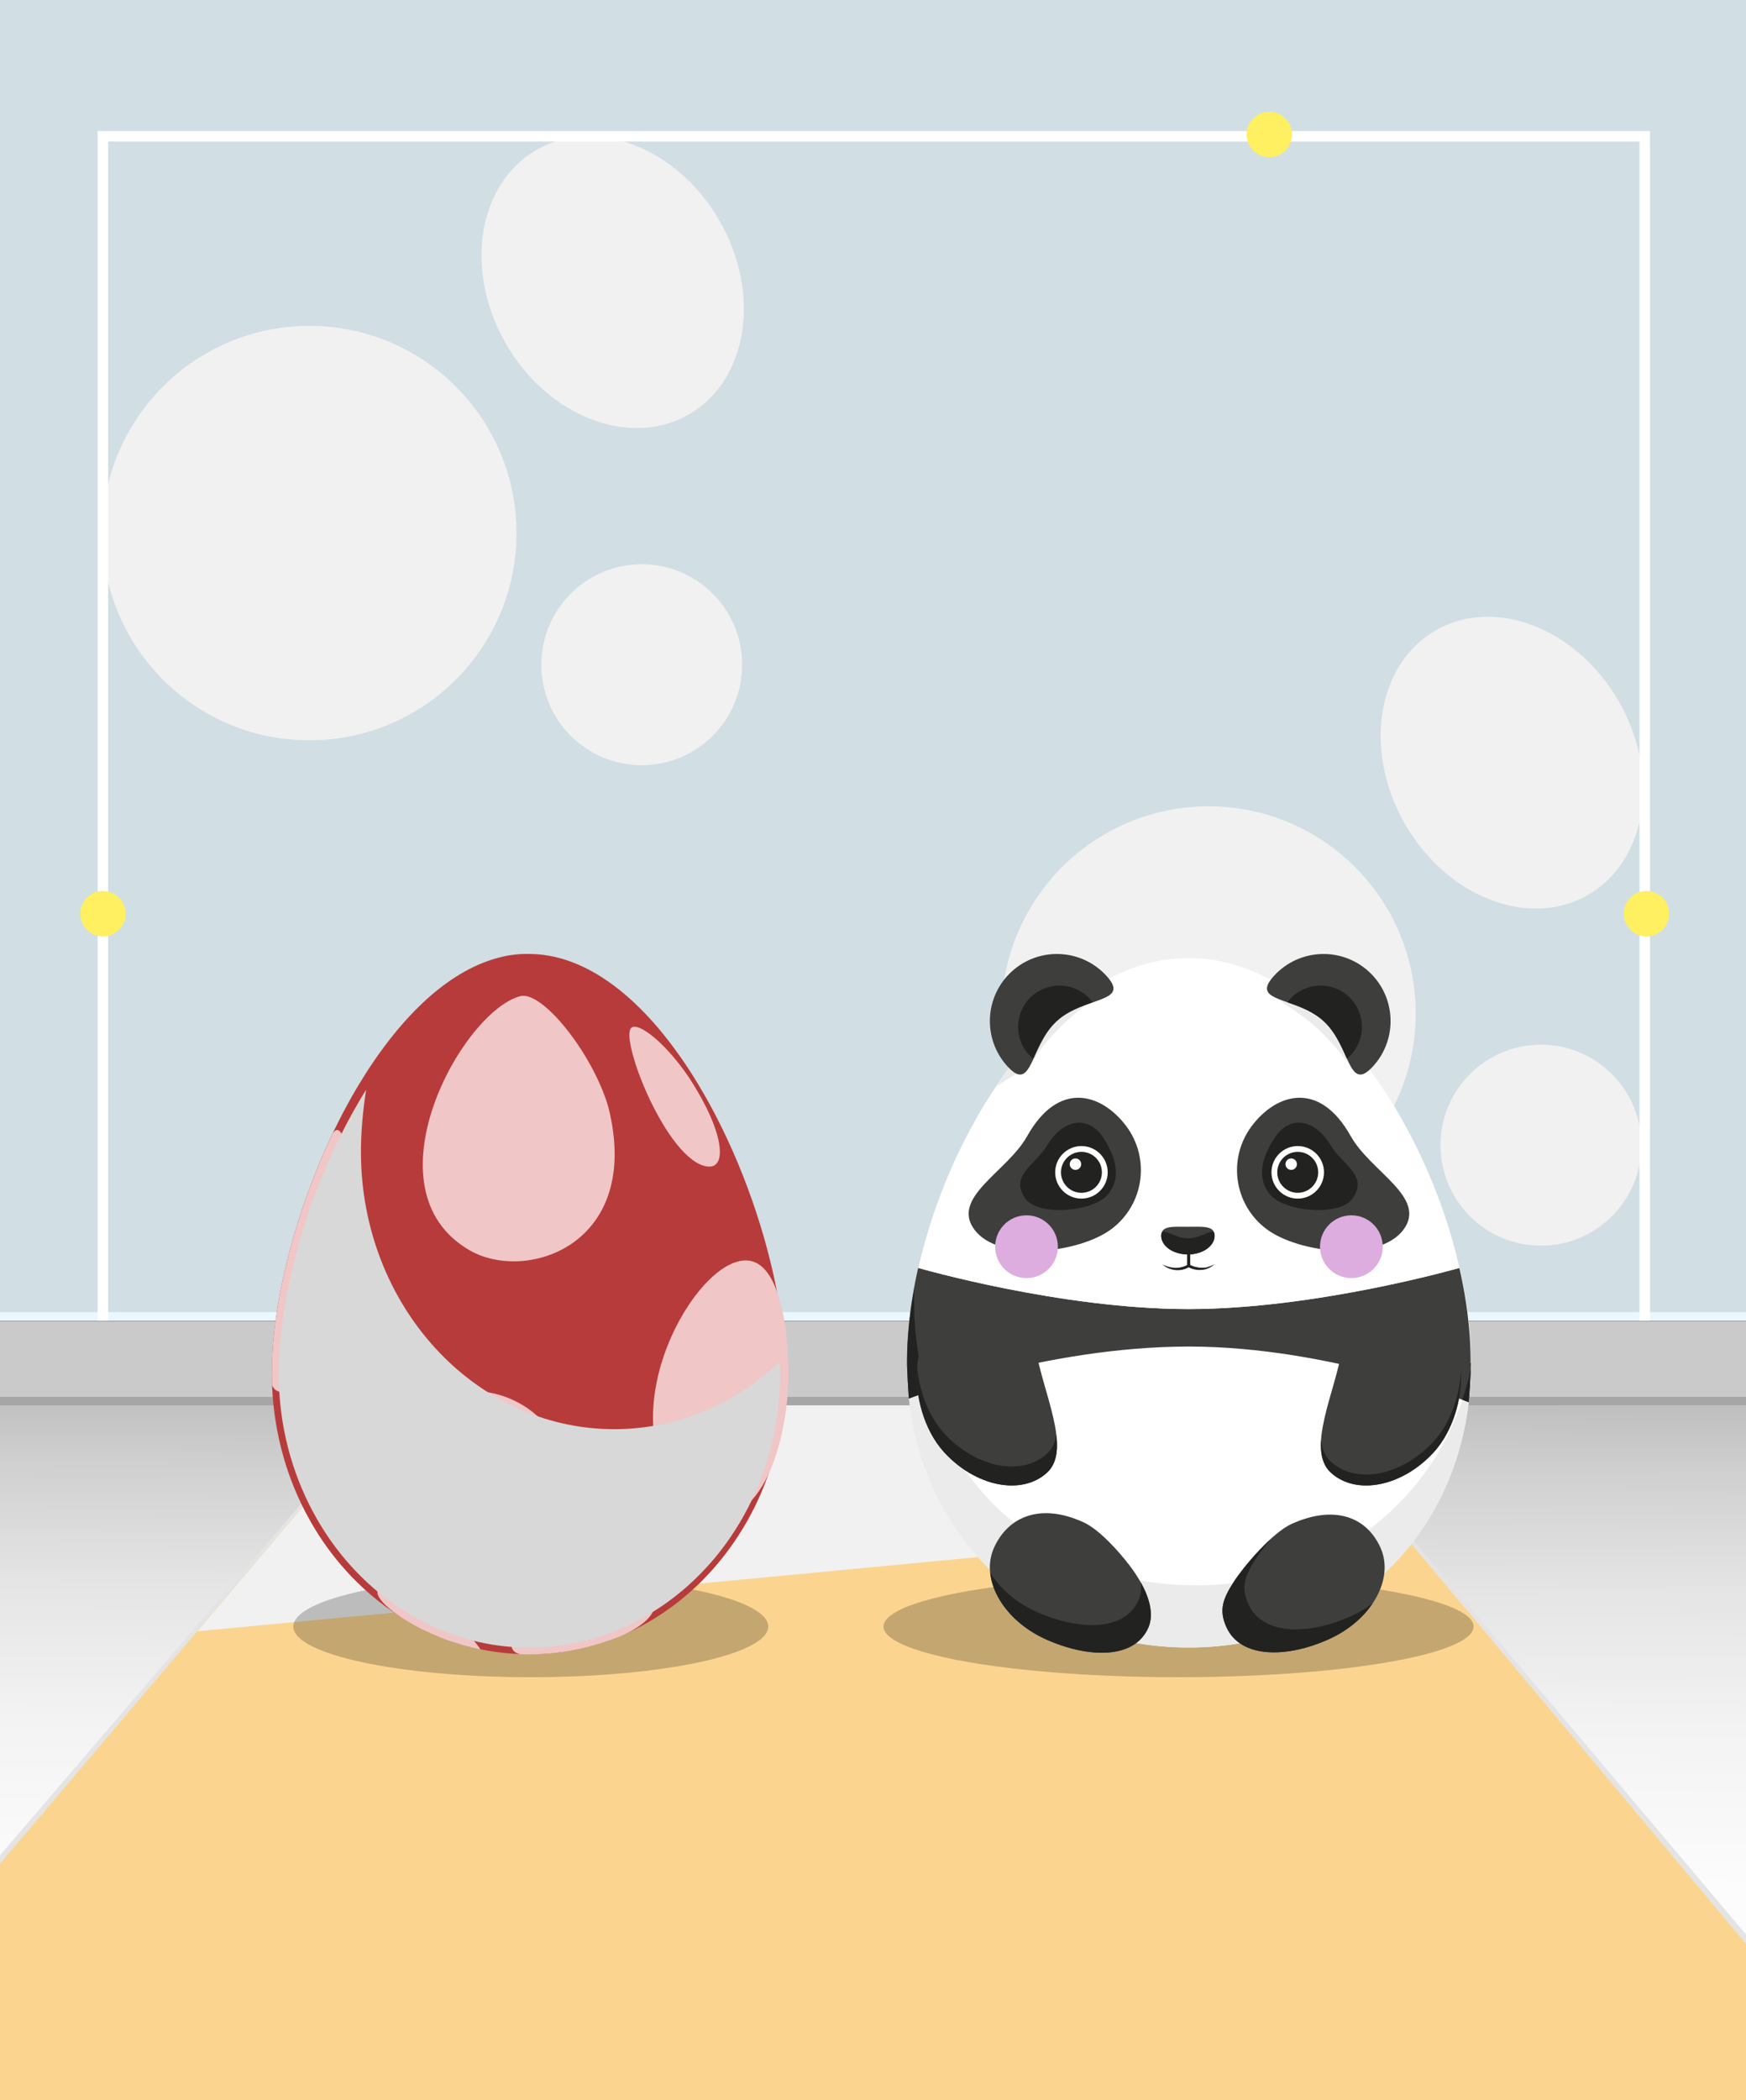 <?xml version="1.0" encoding="UTF-8"?><svg xmlns="http://www.w3.org/2000/svg" xmlns:xlink="http://www.w3.org/1999/xlink" viewBox="0 0 500 601"><rect x="0" y="0" width="500" height="601" fill="#808080" stroke="none"/><defs><style>.cls-1{fill:#e8f8fe;}.cls-2{fill:#fff;}.cls-3{fill:#cacaca;}.cls-4{fill:#dcadde;}.cls-5{fill:#a6a6a6;}.cls-6{isolation:isolate;}.cls-7{fill:#fbd58f;}.cls-8{fill:#f0c6c6;}.cls-9{fill:#b83b3b;}.cls-10{fill:url(#Degradado_sin_nombre_5);}.cls-10,.cls-11,.cls-12,.cls-13,.cls-14,.cls-15{mix-blend-mode:multiply;}.cls-16{stroke:#fff;stroke-miterlimit:10;stroke-width:3px;}.cls-16,.cls-17{fill:none;}.cls-11,.cls-18{fill:#f1f1f1;}.cls-19{fill:#d1dee4;}.cls-20{fill:#3e3e3d;}.cls-21{clip-path:url(#clippath);}.cls-22{fill:#ebebeb;}.cls-12{opacity:.22;}.cls-23{fill:#cceaf0;}.cls-24{fill:#222221;}.cls-25{fill:#3f2d1f;}.cls-13{fill:#e4e4e4;}.cls-26{fill:#fff061;}.cls-14{fill:#d8d8d8;}</style><clipPath id="clippath"><rect class="cls-17" width="500" height="601"/></clipPath><linearGradient id="Degradado_sin_nombre_5" x1="249.15" y1="612.07" x2="250.44" y2="383.91" gradientUnits="userSpaceOnUse"><stop offset="0" stop-color="#fff"/><stop offset=".32" stop-color="#fcfcfc"/><stop offset=".52" stop-color="#f3f3f3"/><stop offset=".69" stop-color="#e5e5e5"/><stop offset=".84" stop-color="#d0d0d0"/><stop offset=".97" stop-color="#b6b6b6"/><stop offset="1" stop-color="#b0b0b0"/></linearGradient></defs><g class="cls-6"><g id="Capa_2"><g id="Capa_1-2"><g class="cls-21"><rect id="pared" class="cls-19" width="500" height="378"/><rect id="suelo" class="cls-23" x="-.34" y="382" width="500.34" height="219"/><rect id="suelo-2" class="cls-10" x="-.34" y="382" width="500.34" height="219"/><g id="alfombra"><polygon class="cls-13" points="540 601 0 601 .01 530.96 109.8 402.83 371.99 402 500 553.62 540 601"/><polygon id="alfombra-2" class="cls-7" points="537.38 601 -.38 601 .01 533.38 111.31 402.24 370.84 402 500 556.33 537.38 601"/><polygon class="cls-11" points="397.98 434.43 56.55 466.86 111.31 402.24 370.84 402 397.98 434.43"/></g><g id="zocalo"><rect class="cls-3" y="378.13" width="500" height="24.06"/><rect class="cls-5" y="399.79" width="500" height="2.4"/><rect class="cls-1" y="375.49" width="500" height="2.4"/></g><ellipse class="cls-12" cx="337.5" cy="465.5" rx="84.5" ry="14.5"/><ellipse class="cls-12" cx="152" cy="465.5" rx="68" ry="14.5"/><g><g><g id="ursids" class="cls-15"><circle class="cls-18" cx="88.6" cy="152.57" r="59.31"/><ellipse class="cls-18" cx="175.45" cy="80.76" rx="35.29" ry="43.69" transform="translate(-16.87 98.54) rotate(-30)"/><circle class="cls-18" cx="183.77" cy="190.24" r="28.76"/></g><g id="ursids-2" class="cls-15"><circle class="cls-18" cx="346.1" cy="290.07" r="59.31"/><ellipse class="cls-18" cx="432.95" cy="218.26" rx="35.29" ry="43.69" transform="translate(-51.13 245.72) rotate(-30)"/><circle class="cls-18" cx="441.27" cy="327.74" r="28.76"/></g></g><polyline class="cls-16" points="29.46 378 29.46 39 471 39 471 378"/></g><g><g id="G02L01T01_BNB"><path class="cls-2" d="m421.23,388.96v1.38c0,.48,0,.96-.02,1.43,0,.28,0,.57-.02.85-.02.48-.03.96-.06,1.44,0,.09,0,.19,0,.28,0,.24-.02.48-.03.72-.03.6-.07,1.2-.11,1.79,0,.04,0,.08,0,.13-.05.69-.11,1.38-.17,2.06v.02c-.06.6-.12,1.2-.19,1.79-.02.14-.02.27-.04.38,0,.02,0,.05,0,.07-.08.66-.17,1.32-.26,1.98-.02.14-.04.28-.06.42-.09.6-.18,1.19-.28,1.78-.02.06-.02.11-.03.17-.11.65-.23,1.29-.35,1.93,0,.07-.02.13-.04.2-.1.55-.22,1.1-.34,1.64-.08.39-.17.77-.26,1.16-.04.19-.08.37-.13.55-.12.5-.24.99-.37,1.47-.04.19-.09.37-.14.54-.09.4-.2.8-.32,1.19-.14.55-.31,1.1-.47,1.64-.16.54-.33,1.08-.5,1.61-.02.07-.04.13-.07.2-.12.38-.24.75-.37,1.12-.13.4-.28.8-.43,1.21-.21.58-.43,1.17-.65,1.74-.22.58-.46,1.16-.69,1.73-1.07,2.59-2.28,5.1-3.6,7.51-.18.35-.37.69-.57,1.03-.29.51-.59,1.02-.89,1.53-.24.39-.46.77-.71,1.15-.03.06-.07.13-.11.18-.3.48-.6.96-.91,1.43,0,.02-.02.05-.04.06-.29.44-.58.88-.88,1.32-.08.11-.15.22-.23.32-.28.4-.57.8-.85,1.21-.07.09-.14.2-.21.29-.28.38-.56.76-.84,1.13-.09.11-.17.22-.25.32-.29.38-.58.75-.87,1.12-1.12,1.39-2.29,2.75-3.49,4.06-.31.34-.62.67-.94.99-.72.75-1.45,1.49-2.2,2.21-.28.27-.55.54-.84.79-.63.59-1.27,1.17-1.92,1.73-.31.27-.62.54-.93.8-.16.13-.31.26-.46.39-.36.3-.73.6-1.1.89-.09.07-.18.15-.28.22-.4.32-.81.64-1.23.95-.09.06-.17.13-.24.18-.35.27-.7.53-1.06.78-.26.19-.53.38-.79.57-.46.33-.92.65-1.39.96-1.47.99-2.96,1.93-4.49,2.81-.51.3-1.03.59-1.54.87-.52.28-1.05.57-1.57.84-.53.28-1.06.54-1.59.8-.47.24-.95.46-1.43.69-.11.05-.22.1-.33.15-.41.19-.83.38-1.25.56-.14.07-.28.13-.43.19-.48.21-.96.42-1.45.61-.55.23-1.1.45-1.66.66-.56.22-1.13.43-1.69.63-1.13.41-2.28.79-3.43,1.15-.58.18-1.16.35-1.74.52-1.75.5-3.52.95-5.32,1.34-.6.13-1.21.25-1.8.37-.51.1-1.02.2-1.54.28-.17.03-.32.06-.49.09-.54.09-1.09.18-1.63.26-.61.09-1.23.18-1.85.26-2.47.32-4.98.53-7.52.64-1.27.06-2.55.08-3.83.08s-2.58-.02-3.86-.08c-.64-.03-1.28-.06-1.91-.1-.62-.04-1.25-.09-1.87-.14h-.04c-1.26-.11-2.51-.24-3.76-.41-.62-.08-1.25-.17-1.86-.26-.61-.09-1.24-.19-1.84-.3-.61-.1-1.21-.21-1.8-.33-.03,0-.07-.02-.1-.02-.58-.11-1.17-.24-1.74-.36-.61-.13-1.21-.27-1.8-.42-.6-.14-1.19-.29-1.78-.45-.6-.16-1.18-.32-1.77-.5-.58-.17-1.17-.35-1.75-.53-1.16-.36-2.31-.76-3.44-1.17-.57-.2-1.13-.42-1.69-.64-.56-.22-1.11-.44-1.65-.67-.02,0-.02,0-.04-.02-.39-.16-.78-.32-1.17-.5-.5-.22-1.01-.44-1.51-.68-.37-.17-.73-.33-1.1-.51-.15-.07-.31-.14-.46-.22-.42-.2-.83-.4-1.23-.61-.46-.23-.92-.47-1.38-.72-.39-.2-.76-.41-1.14-.62-.06-.03-.12-.06-.18-.1-.43-.23-.84-.47-1.26-.72-2.66-1.54-5.21-3.25-7.65-5.1-.51-.39-1.01-.77-1.51-1.17-.5-.39-.99-.8-1.47-1.21-.6-.5-1.2-1.02-1.78-1.54-.36-.32-.73-.65-1.08-.99-.45-.41-.88-.83-1.32-1.25l-.13-.13c-.43-.43-.87-.85-1.28-1.29-.39-.39-.76-.79-1.13-1.19-.1-.1-.2-.21-.31-.32-.33-.37-.67-.74-1.01-1.12-.08-.09-.17-.2-.25-.3-.36-.4-.72-.82-1.06-1.24l-.12-.14c-.28-.34-.57-.68-.84-1.02-2.83-3.51-5.37-7.31-7.57-11.36-.27-.48-.53-.97-.77-1.47,0,0-.02-.02-.02-.03-.25-.49-.5-.99-.75-1.49-.06-.12-.11-.24-.17-.35-.2-.39-.39-.8-.57-1.2-.11-.22-.21-.45-.31-.68-.14-.29-.27-.59-.39-.89-.13-.28-.25-.57-.37-.86-.18-.42-.35-.84-.52-1.26-.2-.51-.41-1.02-.61-1.54-.09-.23-.17-.46-.25-.69-.16-.43-.32-.85-.46-1.28-.2-.59-.41-1.19-.6-1.8-.89-2.73-1.64-5.56-2.24-8.46-.1-.41-.18-.83-.26-1.24-.05-.24-.09-.47-.13-.71-.09-.43-.17-.87-.24-1.31-.05-.28-.09-.57-.13-.85-.07-.37-.13-.75-.18-1.13-.05-.31-.09-.62-.13-.94-.06-.37-.1-.75-.14-1.12-.05-.36-.09-.73-.13-1.1-.02-.14-.03-.28-.05-.43,0-.06-.02-.11-.02-.17,0-.06-.02-.13-.02-.2-.02-.13-.02-.26-.04-.39-.03-.34-.07-.69-.09-1.03-.05-.47-.08-.95-.11-1.42-.02-.17-.03-.35-.04-.52-.04-.58-.08-1.17-.1-1.77l-.02-.57c-.02-.55-.05-1.1-.06-1.66-.02-.71-.03-1.42-.03-2.14v-.26c0-.38,0-.76,0-1.13,0-.24,0-.48,0-.72,0-.2,0-.4.02-.6,0-.28,0-.55.02-.83,0-.15,0-.31.02-.46v-.12c0-.14.02-.29.02-.43v-.07c0-.06,0-.12,0-.17,0-.13,0-.25.02-.38.02-.29.02-.59.05-.88.02-.39.04-.78.07-1.17.05-.79.11-1.58.18-2.37.03-.39.06-.8.1-1.19.04-.4.09-.8.13-1.2.04-.4.09-.8.13-1.2l.14-1.21s0-.06.02-.08c.05-.35.09-.71.13-1.06.02-.06.02-.13.03-.2.05-.36.1-.73.15-1.08.06-.37.11-.73.17-1.1,0-.04.02-.08.02-.12.06-.4.13-.8.2-1.21.06-.37.12-.75.18-1.12,0-.05.02-.09.02-.14.07-.39.14-.78.21-1.17,0-.02,0-.03,0-.05.07-.4.15-.8.23-1.2.07-.35.14-.71.2-1.07.02-.06.02-.1.04-.16.08-.41.17-.82.25-1.23.09-.4.17-.82.27-1.23,0-.02,0-.02,0-.04.06-.28.12-.56.19-.84.4.12,40.89,11.78,77.4,11.78s76.91-11.58,77.58-11.78h0c.06.29.13.58.2.87.09.41.18.82.27,1.23.06.31.13.61.19.91.02.11.04.22.06.32,0,.06.02.1.03.16.02.1.04.21.06.32.06.25.1.5.15.76.08.4.15.8.23,1.2.08.44.16.88.24,1.32.06.36.12.72.18,1.07.13.78.25,1.56.37,2.34,0,.06.02.12.02.18.02.13.04.28.06.41.06.41.11.81.17,1.21,0,.07.02.14.02.2.03.23.06.46.09.68.02.16.05.31.06.46v.04c.04.26.07.53.09.79,0,.05,0,.09.02.13.04.3.07.6.1.9.04.39.08.76.12,1.14.04.42.08.84.11,1.25.03.35.06.72.09,1.07l.02.31c.02.28.04.55.06.83,0,.06,0,.11,0,.17.04.61.08,1.23.1,1.84.02.2.02.4.03.6,0,.06,0,.11,0,.17v.07c0,.14.02.29.02.43,0,.04,0,.08,0,.12,0,.16,0,.32.02.46,0,.28.02.55.02.83v.15c0,.15,0,.3,0,.45,0,.24,0,.47.02.72Z"/><path class="cls-22" d="m342.39,453.7c-21.38,0-40.79-7.49-55.21-20.66-15.67-14.31-25.44-35.33-25.44-60.74,0-1.21.02-2.44.07-3.67-1.35,7.36-2.07,14.59-2.07,21.46,0,48.8,36.06,81.4,80.65,81.4s80.08-31.93,80.83-79.87c-8.19,37.9-40.42,62.09-78.83,62.09Z"/><path class="cls-20" d="m421.23,390.09c0,.07,0,.16,0,.25-.03,1.92-.37,8.1-.61,10.51-.01.14-.03.27-.04.38,0,.02,0,.05,0,.07h0c-.4-.16-39.31-15.93-80.19-15.93s-80.12,14.87-80.12,14.87c-.01-.11-.02-.24-.04-.38-.18-2.06-.47-7.61-.5-9.49,0-.1,0-.19,0-.27,0-.38,0-.76,0-1.13,0-.24,0-.48.01-.71,0-.2,0-.4.01-.6,0-.27.01-.55.02-.82,0-.15,0-.31.02-.46,0-.04,0-.08,0-.12,0-.17.01-.34.02-.51,0-.06,0-.12,0-.18,0-.13,0-.25.02-.38.01-.29.03-.59.04-.88.02-.39.04-.78.07-1.18.05-.78.11-1.57.18-2.37.04-.4.07-.79.11-1.19.04-.4.08-.8.12-1.2s.09-.8.14-1.2c.05-.4.1-.8.14-1.2,0-.03,0-.05,0-.08.05-.35.09-.71.14-1.06,0-.06.02-.13.03-.19.05-.36.1-.72.15-1.09.05-.36.11-.73.16-1.1,0-.04.01-.08.02-.12.12-.78.25-1.56.39-2.34,0-.05.01-.1.02-.14.07-.39.14-.78.21-1.17,0-.01,0-.03,0-.05.07-.4.15-.8.23-1.2.07-.35.14-.71.21-1.07.01-.05.02-.11.03-.16.08-.41.17-.82.25-1.23.09-.42.18-.85.28-1.27.06-.28.12-.56.18-.84h0c.4.12,40.9,11.78,77.4,11.78s77.58-11.78,77.58-11.78c.07.29.13.58.2.88.09.41.18.82.27,1.23.07.3.13.6.19.91.04.16.07.32.1.48.02.1.04.21.06.31.05.25.1.51.15.76.08.4.15.8.23,1.2.08.44.16.88.24,1.32.06.36.12.71.18,1.07.13.78.25,1.56.37,2.34.03.2.06.39.08.59.06.41.11.81.17,1.21,0,.07.02.14.03.21.05.38.1.76.14,1.14,0,.01,0,.03,0,.04.03.26.07.53.09.79,0,.04,0,.09.01.13.04.3.07.6.1.89.04.38.08.76.12,1.14.04.42.08.83.11,1.25.03.36.06.71.09,1.07,0,.11.02.21.02.31.02.28.04.55.06.83.06.87.11,1.73.14,2.59,0,.06,0,.12,0,.18,0,.17.02.34.02.51,0,.04,0,.08,0,.12,0,.15.01.31.02.46,0,.28.02.55.02.82,0,.2,0,.4.01.6,0,.24,0,.48.01.71,0,.38,0,.76,0,1.13Z"/><g><path class="cls-24" d="m265.52,398.39c-2.44-8.03-3.76-16.76-3.76-26.08,0-1.21.02-2.44.07-3.67-1.35,7.36-2.07,14.59-2.07,21.46,0,.34,0,.67.01,1.01.07,2.13.28,6.22.44,8.28.03.28.06.57.09.85.13-.05,1.98-.76,5.22-1.84Z"/><path class="cls-24" d="m421.2,391.79c-.66,3.02-1.47,5.95-2.43,8.8,1.17.44,1.8.7,1.82.71.01-.1.02-.19.04-.29.19-1.87.47-6.51.58-9.21Z"/></g></g><g id="G3L02T01_panda_blanco"><path class="cls-2" d="m417.96,362.87s-40.9,11.78-77.58,11.78-77-11.67-77.4-11.78c9.81-43.28,40.72-88.7,77.4-88.7s67.72,45.42,77.58,88.7Z"/><g><g><path class="cls-2" d="m392.11,306.11c-5.18-6.95-10.9-13.11-17.05-18.13,0,0-9.77-4.7-8.38-1.86.66,1.36,5.48,3.58,10.21,7.87,5.15,4.66,10.25,11.42,10.88,13l4.34-.88Z"/><path class="cls-2" d="m392.11,306.11c-5.18-6.95-10.9-13.11-17.05-18.13,0,0-9.77-4.7-8.38-1.86.66,1.36,5.48,3.58,10.21,7.87,5.15,4.66,10.25,11.42,10.88,13l4.34-.88Z"/><path class="cls-2" d="m392.11,306.11c-5.18-6.95-10.9-13.11-17.05-18.13,0,0-9.77-4.7-8.38-1.86.66,1.36,5.48,3.58,10.21,7.87,5.15,4.66,10.25,11.42,10.88,13l4.34-.88Z"/><path class="cls-22" d="m392.11,306.11c-5.18-6.95-10.9-13.11-17.05-18.13,0,0-9.77-4.7-8.38-1.86.66,1.36,5.48,3.58,10.21,7.87,5.15,4.66,10.25,11.42,10.88,13l4.34-.88Z"/></g><g><path class="cls-2" d="m294.81,305.51c2.17-5.17,11.08-15,18.78-19.52,3.43-2.01,5.34-5.83,1.17-4.88-11.17,6.73-21.23,17.34-29.57,29.96,2.7-1.83,6.03-4.08,9.62-5.56Z"/><path class="cls-2" d="m294.81,305.51c2.17-5.17,11.08-15,18.78-19.52,3.43-2.01,5.34-5.83,1.17-4.88-11.17,6.73-21.23,17.34-29.57,29.96,2.7-1.83,6.03-4.08,9.62-5.56Z"/><path class="cls-2" d="m294.81,305.51c2.17-5.17,11.08-15,18.78-19.52,3.43-2.01,5.34-5.83,1.17-4.88-11.17,6.73-21.23,17.34-29.57,29.96,2.7-1.83,6.03-4.08,9.62-5.56Z"/><path class="cls-22" d="m294.81,305.51c2.17-5.17,11.08-15,18.78-19.52,3.43-2.01,5.34-5.83,1.17-4.88-11.17,6.73-21.23,17.34-29.57,29.96,2.7-1.83,6.03-4.08,9.62-5.56Z"/></g></g></g><ellipse id="G14L03T03_vacio_pardo" class="cls-25" cx="309.87" cy="336.26" rx=".13" ry=".14"/><circle id="G15L04T03_vacio_pardo" class="cls-25" cx="371.7" cy="336.35" r=".21"/><g><g id="G14L03T01_panda_negro"><path class="cls-20" d="m294.11,325.21c-5.67,10.15-22.01,17.5-15.01,26.78,7,9.28,29.95,6.71,39.24-.29,9.28-7,11.13-20.19,4.14-29.47-7-9.28-19.32-13.21-28.36,2.98Z"/><path class="cls-24" d="m317.18,341.94c-4.16,4.91-20,6.25-23.61,1-4.49-6.52,2.94-9.57,6.26-15.08,4.62-7.68,11.77-8.86,16.1-2.27,3.5,5.33,5.42,11.44,1.26,16.35Z"/></g><g id="G15L04T01_panda_negro"><path class="cls-20" d="m386.85,325.21c5.67,10.15,22.01,17.5,15.01,26.78-7,9.28-29.95,6.71-39.24-.29-9.28-7-11.13-20.19-4.14-29.47,7-9.28,19.32-13.21,28.36,2.98Z"/><path class="cls-24" d="m363.78,341.94c4.16,4.91,20,6.25,23.61,1,4.49-6.52-2.94-9.57-6.26-15.08-4.62-7.68-11.77-8.86-16.1-2.27-3.5,5.33-5.42,11.44-1.26,16.35Z"/></g></g><g id="G04L05T01_negro"><circle class="cls-2" cx="309.69" cy="335.51" r="7.52"/><circle class="cls-24" cx="309.69" cy="335.51" r="5.86"/><circle class="cls-2" cx="307.98" cy="333.17" r="1.64"/></g><g id="G05L06T01_negro"><circle class="cls-2" cx="371.63" cy="335.51" r="7.52"/><circle class="cls-24" cx="371.63" cy="335.51" r="5.86"/><circle class="cls-2" cx="369.76" cy="333.17" r="1.64"/></g><path id="G06L07T01_cerrada" class="cls-24" d="m346.04,362.58c-.3.1-.62.13-.93.19-.32.02-.62.07-.94.05-.62-.01-1.24-.09-1.85-.25l-.45-.13c-.15-.05-.3-.1-.44-.16-.2-.07-.4-.16-.59-.26v-3.43h-.9v3.45c-.18.11-.39.21-.59.29-.29.12-.58.22-.89.29-.6.16-1.23.23-1.87.22-.16,0-.32-.02-.48-.03l-.24-.02-.24-.04c-.16-.03-.32-.04-.48-.08l-.47-.12-.24-.06-.23-.08-.47-.15c-.16-.05-.3-.12-.46-.19l-.47-.19c.27.2.54.4.82.58.15.08.3.16.45.25l.22.12.23.1c.62.28,1.3.45,1.99.54.69.09,1.4.03,2.09-.1.35-.07.68-.18,1.01-.31.26-.11.5-.21.75-.36.25.12.48.22.73.31.32.12.65.22.99.29.67.14,1.37.2,2.05.13.34-.02.68-.09,1.02-.16.33-.11.66-.19.96-.34.63-.26,1.17-.67,1.66-1.11-.6.29-1.17.58-1.8.73Z"/><g id="G07L08T01_panda_negro"><g id="rubor"><circle id="rubor_D" class="cls-4" cx="386.99" cy="356.79" r="8.98"/><circle id="rubor_I" class="cls-4" cx="293.96" cy="356.79" r="8.98"/></g><path class="cls-20" d="m347.83,353.65c0,2.96-3.43,5.36-7.65,5.36s-7.65-2.4-7.65-5.36,3.43-2.56,7.65-2.56,7.65-.4,7.65,2.56Z"/><path class="cls-24" d="m347.83,353.65c0,2.96-3.43,5.36-7.65,5.36s-7.65-2.4-7.65-5.36,3.5.74,7.73.74,7.58-3.7,7.58-.74Z"/></g><g id="G08L09T01_negro_panda"><path class="cls-20" d="m288.5,305.18c7.16,7.82,6.34-5.8,14.17-12.96,7.82-7.16,21.33-5.14,14.17-12.96s-19.31-8.36-27.13-1.21c-7.82,7.16-8.36,19.31-1.21,27.13Z"/><path class="cls-24" d="m295.4,285.16c4.82-4.41,12.3-4.08,16.71.74.32.35.57.66.76.95-3.25,1.14-7.24,2.53-10.34,5.37-3.4,3.11-5.17,7.45-6.67,10.72-.36-.23-.75-.59-1.2-1.07-4.41-4.82-4.08-12.3.74-16.71Z"/></g><g id="G09L10T01_oreja_D_N"><path class="cls-20" d="m393.19,305.18c-7.16,7.82-6.34-5.8-14.17-12.96-7.82-7.16-21.33-5.14-14.17-12.96s19.31-8.36,27.13-1.21c7.82,7.16,8.36,19.31,1.21,27.13Z"/><path class="cls-24" d="m386.17,285.16c-4.82-4.41-12.3-4.08-16.71.74-.32.35-.57.66-.76.95,3.25,1.14,7.24,2.53,10.34,5.37,3.4,3.11,5.17,7.45,6.67,10.72.36-.23.75-.59,1.2-1.07,4.41-4.82,4.08-12.3-.74-16.71Z"/></g><g id="G10L11T01_negro_panda"><path class="cls-20" d="m310.12,435.58c4.85,2.19,10.5,8.73,13.26,12.32,4.17,5.43,7.83,12.66,5.4,18.05-4.04,8.95-17.2,8.67-29.38,3.17-12.19-5.5-18.79-17.22-14.75-26.17,4.04-8.95,13.28-12.86,25.47-7.36Z"/><path class="cls-24" d="m326.71,452.88c.2,1.81.01,3.56-.7,5.15-4.04,8.95-17.2,8.67-29.38,3.17-5.8-2.62-10.33-6.65-13.06-11.12.74,7.31,6.74,14.91,15.85,19.03,12.19,5.5,25.34,5.79,29.38-3.17,1.74-3.85.36-8.65-2.09-13.06Z"/></g><g id="G11L12T01_negro_panda"><path class="cls-20" d="m369.86,436.14c-5.54,2.5-13.64,12.13-16.4,16.35-3.31,5.07-4.47,8.29-2.26,13.18,4.04,8.95,17.2,8.95,29.38,3.44,12.19-5.5,18.79-17.22,14.75-26.17-4.04-8.95-13.28-12.3-25.47-6.8Z"/><path class="cls-24" d="m386.87,462.54c-12.19,5.5-25.34,5.51-29.38-3.44-2.21-4.88-1.05-8.1,2.26-13.18.93-1.42,2.47-3.47,4.32-5.64-4.35,3.93-8.72,9.33-10.6,12.21-3.31,5.07-4.47,8.29-2.26,13.18,4.04,8.95,17.2,8.95,29.38,3.44,5.42-2.45,9.74-6.13,12.5-10.25-1.86,1.41-3.94,2.65-6.22,3.68Z"/></g><g id="G12L13T01_negro_panda"><path class="cls-20" d="m296.6,386.01c1.94,12.3,10.47,28.83,3.22,35.46-7.25,6.63-20.44,4.01-29.46-5.86-5.94-6.49-8.59-16.92-7.65-25.19.49-4.29,1.95-8,4.43-10.27,2.51-2.3,6.64-3.66,11.02-3.99,8.25-.62,16.88-.08,18.44,9.85Z"/><path class="cls-24" d="m299.82,416.04c-7.25,6.63-20.44,4.01-29.46-5.86-4.54-4.96-7.16-12.23-7.72-19.07-.72,8.15,1.95,18.18,7.72,24.5,9.03,9.87,22.22,12.49,29.46,5.86,2.7-2.47,3.21-6.31,2.69-10.8-.34,2.14-1.16,3.98-2.69,5.37Z"/></g><g id="G13L14T01_negro_panda"><path class="cls-20" d="m384.35,386.01c-1.94,12.3-10.47,28.83-3.22,35.46,7.25,6.63,20.44,4.01,29.46-5.86,5.94-6.49,8.59-16.92,7.65-25.19-.49-4.29-1.95-8-4.43-10.27-2.51-2.3-6.64-3.66-11.02-3.99-8.25-.62-16.88-.08-18.44,9.85Z"/><path class="cls-24" d="m410.59,412.47c-9.03,9.87-22.22,12.49-29.46,5.86-1.76-1.61-2.59-3.8-2.81-6.38-.28,3.94.37,7.29,2.81,9.52,7.25,6.63,20.44,4.01,29.46-5.86,5.51-6.02,8.19-15.44,7.8-23.37-.35,7.17-3,14.98-7.8,20.23Z"/></g></g><g><path class="cls-9" d="m224.93,393.02c0,.41,0,.82,0,1.23-.03,1.94-.12,3.86-.26,5.76-.25,3.14-.66,6.24-1.23,9.27h0c-.83,4.45-2,8.75-3.48,12.9-.61,1.71-1.27,3.4-1.98,5.06-1.19,2.77-2.52,5.45-3.98,8.03h0c-.19.34-.39.68-.59,1.02-2.65,4.54-5.71,8.77-9.11,12.63,0,0,0,0,0,0-.89,1.01-1.81,1.99-2.74,2.95-1.61,1.65-3.29,3.21-5.03,4.69-2.86,2.44-5.89,4.65-9.06,6.6-2.33,1.44-4.73,2.74-7.21,3.89-1.87.88-3.79,1.67-5.74,2.38-2.59.94-5.25,1.72-7.96,2.34-.09.02-.18.04-.27.06-1.38.3-2.82.57-4.38.83,0,0,0,0,0,0-.08.01-.16.03-.23.04,0,0-.02,0-.03,0-.14.02-.27.04-.41.06,0,0-.01,0-.02,0-.9.13-1.8.25-2.71.34-.08,0-.17.02-.26.03-.03,0-.06,0-.1,0-.04,0-.09,0-.14.01-.14.01-.29.03-.46.04-.04,0-.08,0-.12.01-.1,0-.2.02-.31.03-.14.01-.28.02-.42.03-.01,0-.02,0-.04,0-.35.03-.7.05-1.05.07-.1,0-.2.01-.28.02h-.02s-.02,0-.03,0c-.07,0-.14,0-.22.01-.04,0-.09,0-.14,0-.18.01-.37.02-.55.03-.05,0-.11,0-.17,0,0,0-.01,0-.02,0-.04,0-.07,0-.11,0-.03,0-.05,0-.08,0-.02,0-.05,0-.08,0-.06,0-.11,0-.17,0-.06,0-.12,0-.18,0-.03,0-.05,0-.08,0-.04,0-.09,0-.13,0-.01,0-.02,0-.03,0-.03,0-.07,0-.1,0-.2,0-.39,0-.59.01-.04,0-.07,0-.11,0-.04,0-.09,0-.14,0h-.02c-.07,0-.14,0-.21,0-.22,0-.39,0-.57,0-.1,0-.2,0-.32,0-.56,0-1.12,0-1.68-.02-.02,0-.04,0-.06,0-.04,0-.08,0-.11,0,0,0-.01,0-.02,0-.03,0-.06,0-.09,0h-.19c-.08,0-.16-.01-.23-.02-.05,0-.11,0-.16,0-.06,0-.12,0-.18,0-.02,0-.03,0-.05,0-.1,0-.2,0-.31-.01-.29-.01-.58-.03-.87-.05-.21-.01-.4-.02-.56-.04-.04,0-.08,0-.11,0-.26-.02-.52-.04-.78-.06-.05,0-.1,0-.16-.01-.01,0-.02,0-.03,0-4.1-.35-8.11-1.06-12-2.11-.22-.06-.44-.12-.66-.18-.22-.06-.45-.12-.67-.19-.02,0-.03,0-.04-.01-.09-.03-.18-.05-.28-.08-.49-.14-.98-.3-1.47-.46-.06-.02-.13-.04-.19-.06-.01,0-.02,0-.03,0-.33-.11-.66-.22-.98-.33-1.71-.59-3.39-1.24-5.04-1.96-.04-.02-.08-.04-.12-.05-2.95-1.29-5.8-2.77-8.54-4.45-.02-.01-.04-.02-.06-.04-1.13-.69-2.24-1.41-3.34-2.17-2.1-1.45-4.12-3.01-6.07-4.67-2.52-2.15-4.9-4.47-7.14-6.95,0,0,0,0,0,0-3.68-4.08-6.97-8.59-9.79-13.47-.07-.12-.14-.24-.21-.37,0,0,0,0,0,0-1.82-3.18-3.45-6.51-4.86-9.97-1.07-2.62-2.01-5.31-2.82-8.07h0c-1.12-3.82-1.99-7.76-2.58-11.79-.06-.41-.12-.81-.17-1.22h0c-.28-2.15-.49-4.31-.62-6.51-.03-.56-.06-1.12-.08-1.69,0-.02,0-.04,0-.06-.04-1.12-.06-2.23-.06-3.36,0-1.9.06-3.86.18-5.87.22-3.69.63-7.54,1.23-11.5.1-.67.21-1.35.32-2.03.34-2.07.73-4.17,1.17-6.29.47-2.25.99-4.53,1.56-6.82.2-.81.41-1.61.62-2.42.7-2.65,1.47-5.32,2.3-7.99.86-2.76,1.79-5.52,2.78-8.27.87-2.42,1.8-4.84,2.77-7.23.21-.52.43-1.04.64-1.55,1.23-2.95,2.53-5.86,3.9-8.72.46-.96.92-1.91,1.4-2.86.94-1.89,1.92-3.75,2.92-5.58.72-1.32,1.46-2.62,2.21-3.9.27-.46.54-.92.82-1.37h0c1.3-2.17,2.64-4.29,4.03-6.33,4.41-6.52,9.21-12.36,14.32-17.18,1.73-1.63,3.5-3.15,5.3-4.53,3.5-2.69,7.13-4.89,10.85-6.5.72-.31,1.45-.61,2.19-.87.01,0,.03-.01.04-.01,1.48-.54,2.97-.98,4.47-1.33.65-.15,1.29-.28,1.94-.39.31-.05.63-.1.94-.14.1-.02.19-.03.29-.04,0,0,0,0,.02,0,.09-.01.18-.02.27-.03.02,0,.03,0,.04,0,.04,0,.08,0,.12-.01.05,0,.1-.01.15-.02.03,0,.07,0,.1-.01.02,0,.04,0,.06,0,.07,0,.14-.02.22-.02.16-.02.31-.03.46-.05.06,0,.12-.01.19-.02h0c.18-.02.37-.03.55-.04.03,0,.06,0,.09,0,.04,0,.07,0,.1,0,.07,0,.14,0,.2-.01.03,0,.06,0,.08,0,.05,0,.09,0,.14,0,.04,0,.09,0,.14,0,.09,0,.19,0,.33-.01.04,0,.08,0,.13,0,0,0,.02,0,.03,0h.09s.07,0,.1,0c.02,0,.04,0,.06,0h.02s.02,0,.02,0h.11s.04,0,.06,0h0c.16,0,.31,0,.47,0,.04,0,.08,0,.13,0,.27,0,.53,0,.8.01.39,0,.77.03,1.16.05,1.45.09,2.89.28,4.31.55.61.12,1.22.25,1.83.41,4.35,1.08,8.58,3,12.67,5.6,1.29.82,2.57,1.72,3.83,2.67,3.84,2.91,7.52,6.41,11.04,10.37.95,1.07,1.88,2.17,2.8,3.31,1.41,1.74,2.79,3.55,4.14,5.43.79,1.1,1.57,2.23,2.34,3.38,2.36,3.52,4.6,7.24,6.72,11.1h0c1.78,3.24,3.46,6.58,5.05,9.98,1.07,2.28,2.09,4.6,3.07,6.93.03.07.06.13.08.2,3.88,9.3,7.03,18.94,9.32,28.31.58,2.39,1.11,4.76,1.58,7.1.07.34.13.67.2,1.01,1.4,7.21,2.23,14.16,2.44,20.55.03,1.03.05,2.04.05,3.04Z"/><g><path class="cls-8" d="m225.72,388.46v.28c.04,1.44.1,3.36.09,4.8-.09,1.99-.15,4.66-.32,6.65-3.33,32.15-19.24,41.54-30.71,28.15-20.53-23.96,4.4-68.49,19.2-67.61,9.75.58,11.44,21.37,11.73,27.73h0Z"/><path class="cls-8" d="m160.6,472.87q-2.36.29-3.53.38-2.11.15-3.15.19-1.99.05-2.98.04c-.53-.01-1.24-.02-1.78-.04-3.53-.51-3.93-4.22.87-8.05,10.48-8.38,37.86-11.96,37.08-4.85-.22,2.01-3.58,5.42-10.44,8.15-3.05,1.12-8.73,3.21-16.07,4.18h0Z"/><path class="cls-8" d="m99.43,371.94l-.07.34c-6.32,27-18.45,28-20.85,25.13-.24-.29-.45-.62-.61-.98,0-.02,0-.04,0-.06-.04-1.12-.06-2.23-.06-3.36,0-1.9.06-3.86.18-5.87.22-3.69.63-7.54,1.23-11.5.1-.67.21-1.35.32-2.03.34-2.07.73-4.17,1.17-6.29.47-2.25.99-4.53,1.56-6.82.2-.81.41-1.61.62-2.42.7-2.65,1.47-5.32,2.3-7.99.86-2.76,1.79-5.52,2.78-8.27.87-2.42,1.8-4.84,2.77-7.23.21-.52.43-1.04.64-1.55,1.23-2.95,2.53-5.86,3.9-8.72.85-1.18,1.99-1.77,3.16,1.71,1.89,5.6,4.85,26.75.95,45.92Z"/><path class="cls-8" d="m174.14,316.6l.1.34c9.8,39.15-23.4,50.33-39.78,40.87-30.16-17.42-2.27-68.25,14.51-72.72,6.29-1.67,20.64,16.28,25.17,31.5h0Z"/><path class="cls-8" d="m160.48,419.71v.19c-1.93,22.22-28.12,25.68-40.38,10.15-11.93-15.12-1.18-33.83,18.27-31.77,10.85,1.15,22.39,9.66,22.11,21.42h0Z"/><path class="cls-8" d="m134.56,468.24l.06.07c1.5,1.69,2.83,3.38,2.9,3.7-.09,0-.21,0-.3-.02-1.37-.31-3.19-.76-4.54-1.13-3.74-1.15-4.04-1.25-6.42-2.17-1.7-.72-3.96-1.7-5.63-2.5-10.95-5.64-14.26-10.59-11.73-11.51,3.36-1.23,17.06,4.15,25.66,13.55h0Z"/><path class="cls-8" d="m197.34,308.42l.11.17c10,15.39,10.93,26.02,5.08,25.25-11.47-1.51-25.13-36.39-21.78-39.66,1.91-1.85,9.73,4.08,16.59,14.24h0Z"/></g><path class="cls-14" d="m203.26,447.55c3.57-4.05,6.75-8.51,9.47-13.32h0c4.34-7.68,7.5-16.24,9.21-25.37h0c.96-5.13,1.46-10.43,1.46-15.87,0-.97-.02-1.96-.05-2.97,0-.11,0-.22-.01-.33-12.72,12.04-29.3,19.33-47.44,19.33-40.06,0-72.54-35.53-72.54-79.37,0-5.51.51-11.51,1.49-17.78-6.15,9.86-11.43,21.02-15.58,32.41-1.72,4.86-3.23,9.76-4.5,14.6-1.36,5.15-2.46,10.23-3.27,15.16-1.11,6.7-1.69,13.1-1.69,18.95,0,3.85.25,7.63.74,11.33h0c.57,4.36,1.48,8.61,2.68,12.71h0c1.83,6.25,4.36,12.15,7.49,17.61,0,0,0,0,0,0,2.79,4.89,6.07,9.41,9.76,13.5,0,0,0,0,0,0,13.02,14.44,31.11,23.39,51.12,23.39s38.59-9.2,51.65-23.99c0,0,0,0,0,0Z"/></g><circle class="cls-26" cx="363.5" cy="38.5" r="6.5"/><circle class="cls-26" cx="471.5" cy="261.5" r="6.5"/><circle class="cls-26" cx="29.5" cy="261.5" r="6.5"/></g></g></g></g></svg>